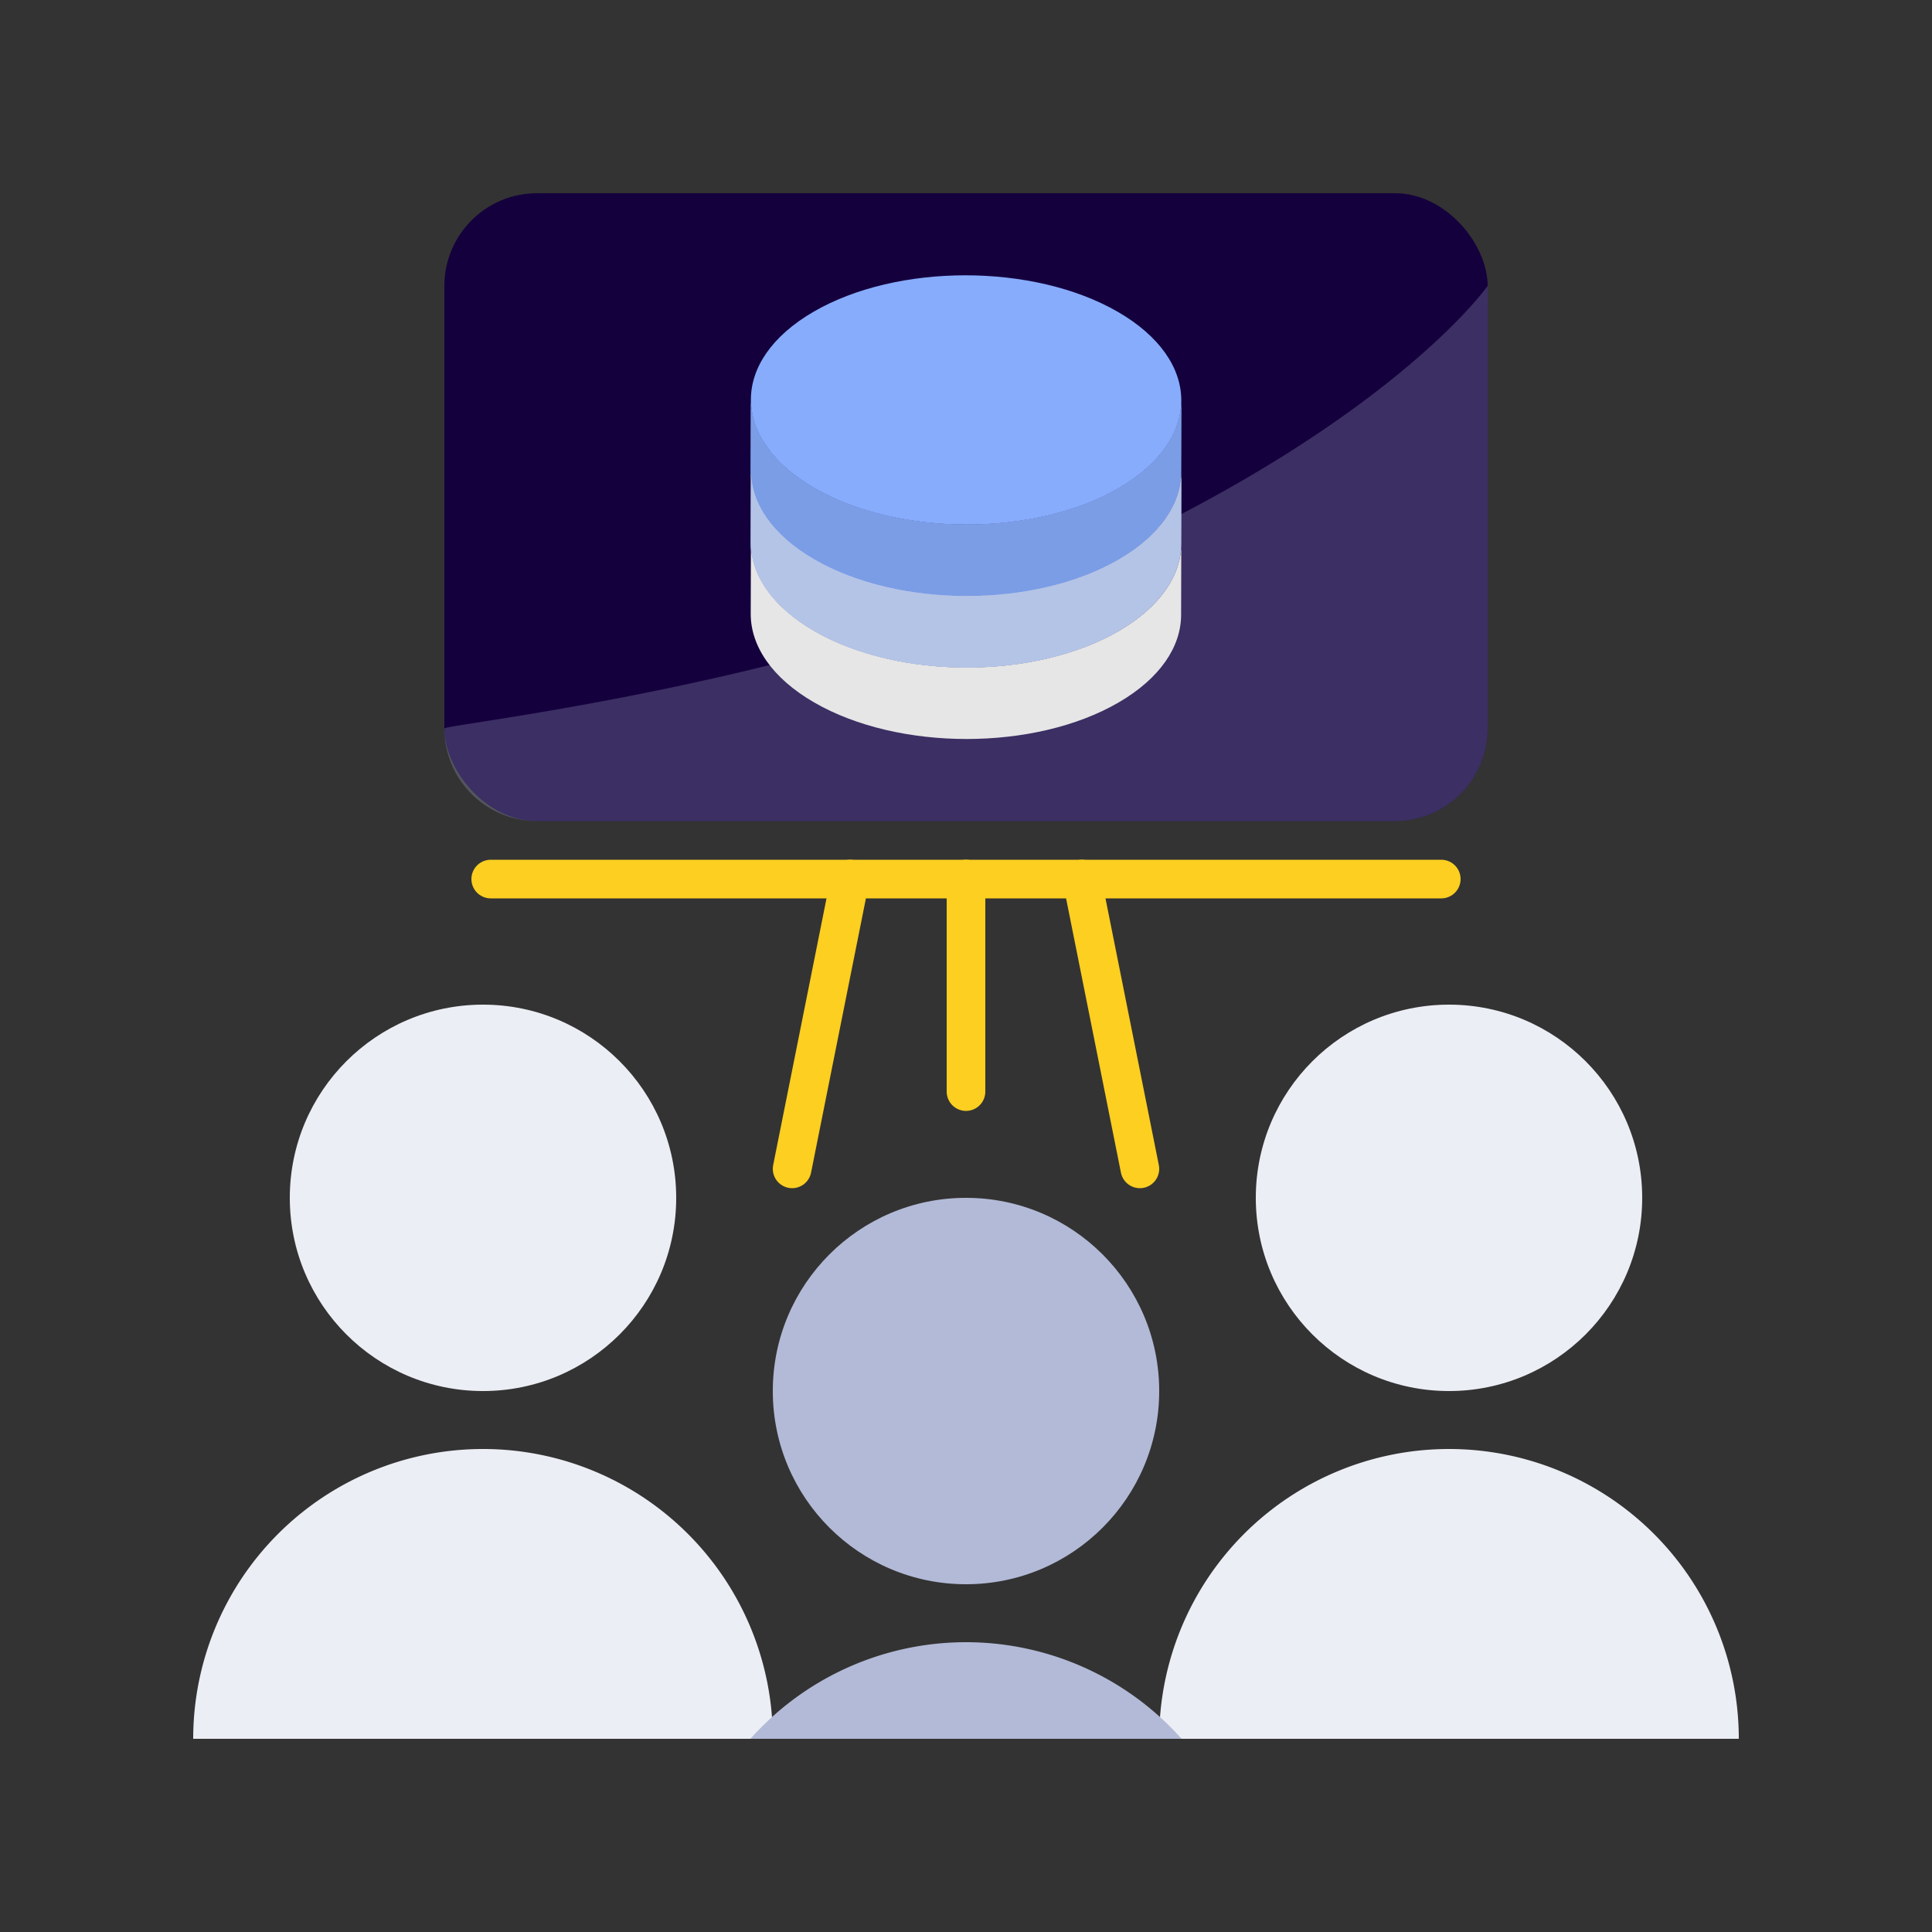 <svg xmlns="http://www.w3.org/2000/svg" xmlns:xlink="http://www.w3.org/1999/xlink" viewBox="0 0 100 100"><rect x="0" y="0" width="100" height="100" fill="#333333" stroke="none"/><defs><style>.cls-1{fill:#87acfc;}.cls-2{fill:#c6d7fc;}.cls-3{fill:#14003d;}.cls-4{opacity:0.25;}.cls-5{fill:#b2bad7;}.cls-6{fill:none;stroke:#fccf20;stroke-linecap:round;stroke-miterlimit:10;stroke-width:2px;}.cls-7{fill:#eceef5;}.cls-8{isolation:isolate;}.cls-9{clip-path:url(#clip-path);}.cls-10{fill:#7b9de6;}.cls-11{fill:#e6e6e6;}.cls-12{clip-path:url(#clip-path-2);}.cls-13{fill:#b4c4e6;}</style><clipPath id="clip-path"><path class="cls-1" d="M61.144,20.733,61.133,24.432c-.005,1.641-1.083,3.279-3.236,4.53-4.336,2.52-11.389,2.521-15.753.001-2.196-1.268-3.292-2.932-3.288-4.593l.01-3.699c-.005,1.662,1.092,3.326,3.288,4.593,4.364,2.52,11.417,2.519,15.753-.001C60.061,24.012,61.139,22.374,61.144,20.733Z"/></clipPath><clipPath id="clip-path-2"><path class="cls-2" d="M61.144,24.432l-.01,3.699c-.005,1.641-1.083,3.279-3.236,4.53-4.336,2.52-11.389,2.521-15.753.001-2.196-1.268-3.292-2.932-3.288-4.593l.01-3.699c-.005,1.662,1.092,3.326,3.288,4.593,4.364,2.52,11.417,2.519,15.753-.001C60.061,27.711,61.139,26.073,61.144,24.432Z"/></clipPath></defs><g id="info"><rect class="cls-3" x="23" y="10" width="54" height="32.5" rx="4.8"/><g class="cls-4"><path class="cls-5" d="M27.8,42.5H72.2A4.8,4.8,0,0,0,77,37.7V14.8S72.245,21.574,57.2,28.55C42.437,35.395,23.382,37.441,23,37.7A4.8,4.8,0,0,0,27.8,42.5Z"/></g><line class="cls-6" x1="25.4" y1="45.5" x2="74.6" y2="45.5"/><line class="cls-6" x1="50" y1="45.5" x2="50" y2="56.5"/><line class="cls-6" x1="44" y1="45.5" x2="41" y2="60.5"/><line class="cls-6" x1="56" y1="45.5" x2="59" y2="60.5"/><circle class="cls-7" cx="25" cy="62" r="10"/><path class="cls-7" d="M40,90a15,15,0,0,0-30,0"/><circle class="cls-7" cx="75" cy="62" r="10"/><path class="cls-7" d="M90,90a15,15,0,0,0-30,0"/><g class="cls-8"><g class="cls-8"><path class="cls-1" d="M61.144,20.733,61.133,24.432c-.005,1.641-1.083,3.279-3.236,4.53-4.336,2.52-11.389,2.521-15.753.001-2.196-1.268-3.292-2.932-3.288-4.593l.01-3.699c-.005,1.662,1.092,3.326,3.288,4.593,4.364,2.52,11.417,2.519,15.753-.001C60.061,24.012,61.139,22.374,61.144,20.733Z"/><g class="cls-9"><g class="cls-8"><path class="cls-10" d="M61.144,20.733,61.133,24.432c-.005,1.641-1.083,3.279-3.236,4.53-4.336,2.52-11.389,2.521-15.753.001-2.196-1.268-3.292-2.932-3.288-4.593l.01-3.699c-.005,1.662,1.092,3.326,3.288,4.593,4.364,2.52,11.417,2.519,15.753-.001,2.154-1.251,3.232-2.89,3.236-4.53"/></g></g></g><path class="cls-1" d="M57.856,16.139c4.364,2.52,4.386,6.605.051,9.124-4.336,2.52-11.389,2.521-15.753.001s-4.386-6.605-.05-9.125C46.439,13.621,53.492,13.62,57.856,16.139Z"/></g><path class="cls-11" d="M61.144,28.131l-.01,3.699c-.005,1.641-1.083,3.279-3.236,4.53-4.336,2.52-11.389,2.521-15.753.001-2.196-1.268-3.292-2.932-3.288-4.593l.01-3.699c-.005,1.662,1.092,3.326,3.288,4.593,4.364,2.52,11.417,2.519,15.753-.001C60.061,31.409,61.139,29.771,61.144,28.131Z"/><g class="cls-8"><g class="cls-8"><path class="cls-2" d="M61.144,24.432l-.01,3.699c-.005,1.641-1.083,3.279-3.236,4.53-4.336,2.52-11.389,2.521-15.753.001-2.196-1.268-3.292-2.932-3.288-4.593l.01-3.699c-.005,1.662,1.092,3.326,3.288,4.593,4.364,2.52,11.417,2.519,15.753-.001C60.061,27.711,61.139,26.073,61.144,24.432Z"/><g class="cls-12"><path class="cls-13" d="M61.144,24.432l-.01,3.699c-.005,1.641-1.083,3.279-3.236,4.53-4.336,2.52-11.389,2.521-15.753.001-2.196-1.268-3.292-2.932-3.288-4.593l.01-3.699c-.005,1.662,1.092,3.326,3.288,4.593,4.364,2.52,11.417,2.519,15.753-.001,2.154-1.251,3.232-2.89,3.236-4.53"/></g></g></g><circle class="cls-5" cx="50" cy="72" r="10"/><path class="cls-5" d="M61.158,90A14.95,14.95,0,0,0,38.842,90Z"/></g></svg>